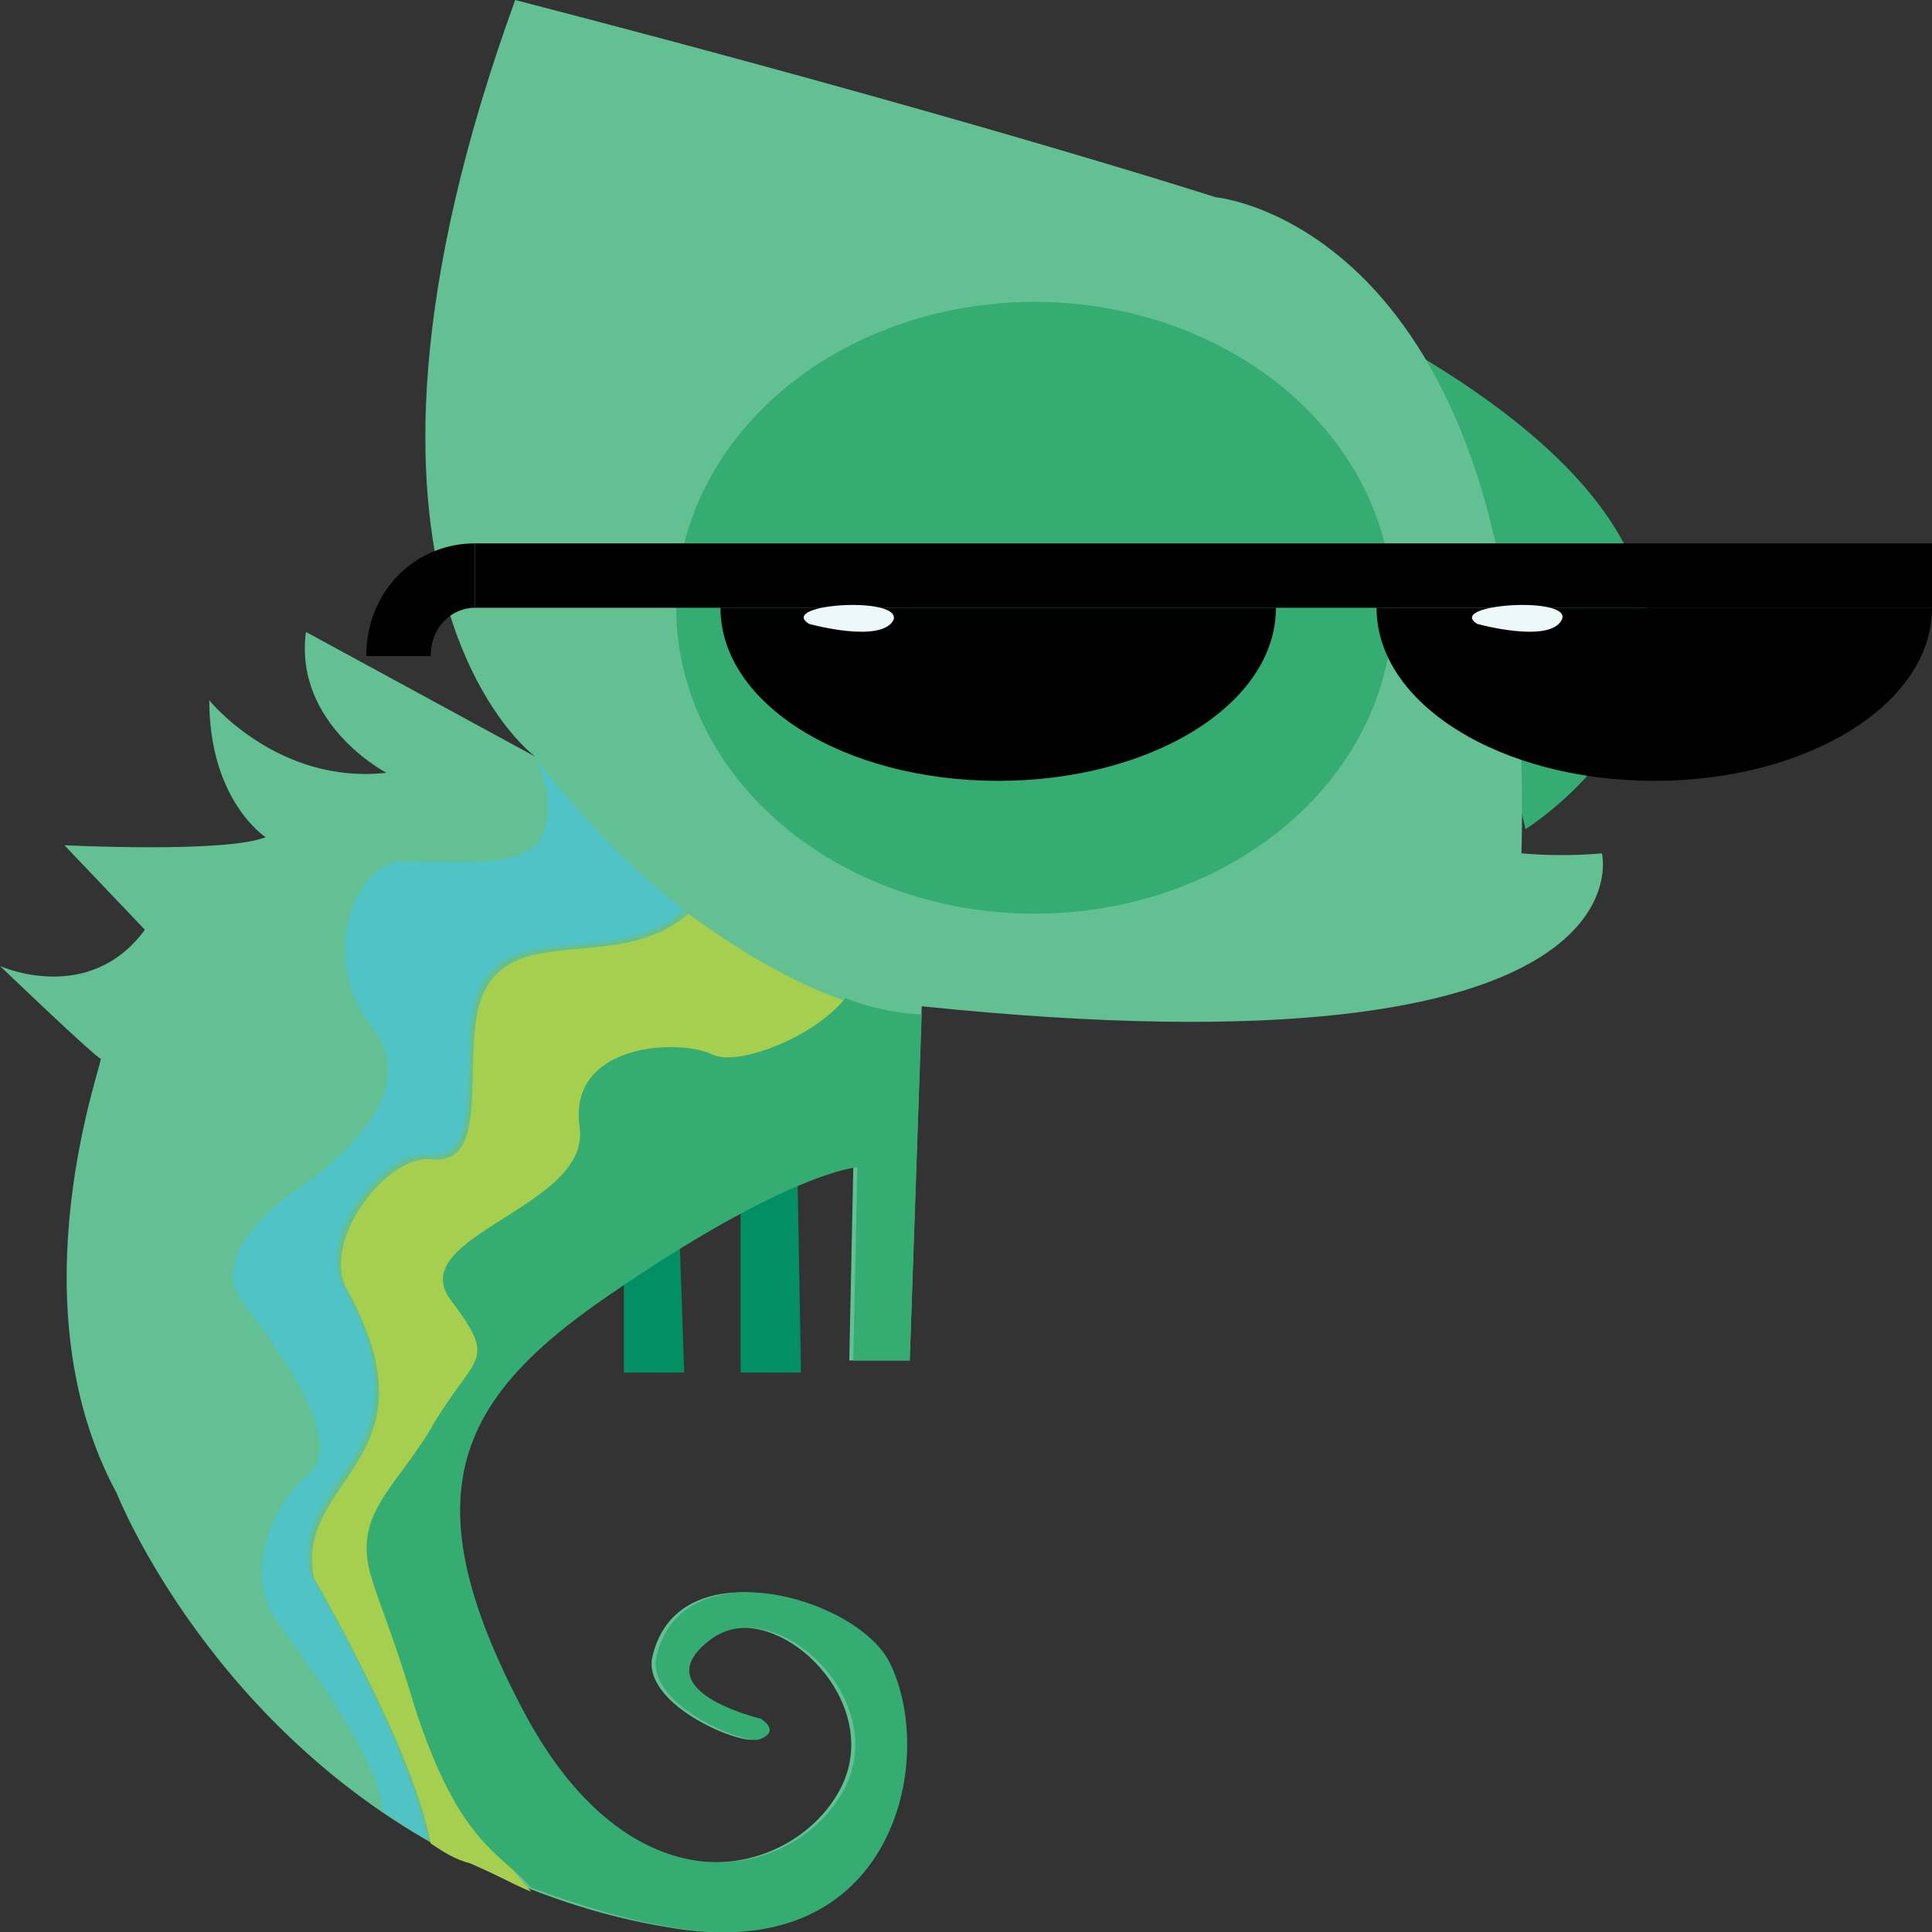 <?xml version="1.0" encoding="utf-8"?>
<!-- Generator: Adobe Illustrator 19.1.0, SVG Export Plug-In . SVG Version: 6.00 Build 0)  -->
<svg version="1.2" baseProfile="tiny" id="Layer_1" xmlns="http://www.w3.org/2000/svg" xmlns:xlink="http://www.w3.org/1999/xlink"
	 x="0px" y="0px" viewBox="0 0 48 48" xml:space="preserve">
<rect x="0" y="0" width="48" height="48" fill="#333333" stroke="none"/>
<g>
	<path fill="#35AC72" d="M37.9,20.6c0,0,8.4-5.2-2.7-11.8"/>
	<path fill="#63C092" d="M2.9,37.1c0,0,2.4,6.1,8.8,9.2c1.5,0.7,3.1,1.3,5,1.6c5.4,0.9,6.5-4.2,5.3-6.6c-0.8-1.6-5.2-2.9-5.8-0.1
		c-0.2,1.2,2.3,2.2,2.6,2c0.5-0.2,0-0.5,0-0.5s-3-0.7-1.2-2c1.6-1.1,4.4,1.5,3.3,3.7c-1.1,2.2-5.2,3.4-8-1.9s-1.7-7.7,2.1-10.3
		c4.5-3.1,6.2-3.2,6.2-3.2l-0.1,4.8h1.5l0.3-8.8c18.3,1.9,16.9-3.8,16.9-3.8s-0.9,0.1-2,0c0.4-15.6-7.6-16.3-7.6-16.3S24,2.9,12.8,0
		c-5.3,14.6,0.5,18.8,0.5,18.8l-5.7-3.1c-0.3,2.3,2,3.5,2,3.5c-2.7,0.3-4.4-1.8-4.4-1.8c0,2.5,1.4,3.4,1.4,3.4
		C5.6,21.2,1.6,21,1.6,21l2,2.1C2.2,25,0,24,0,24s2.4,2.3,2.5,2.3S0.3,32.3,2.9,37.1z"/>
	<polygon fill="#028F63" points="18.4,34.1 19.9,34.1 19.8,28.4 18.4,28.7 	"/>
	<polygon fill="#028F63" points="15.5,34.1 17,34.1 16.8,28.4 15.5,28.7 	"/>
	<ellipse fill="#35AC72" cx="25.7" cy="15.1" rx="8.9" ry="7.6"/>
	<g>
		<g>
			<path fill="#010101" d="M17.9,15.1c0,2.4,3.1,4.3,6.9,4.3s6.9-1.9,6.9-4.3"/>
			<path fill="#010101" d="M34.2,15.1c0,2.4,3.1,4.3,6.9,4.3s6.9-1.9,6.9-4.3"/>
			<rect x="11.8" y="13.5" fill="#010101" width="36.2" height="1.6"/>
			<g>
				<path fill="#010101" d="M10.7,16.3H9.1c0-1.6,1.2-2.8,2.7-2.8v1.6C11.2,15.1,10.7,15.6,10.7,16.3z"/>
			</g>
		</g>
		<path fill="#EDF8FB" d="M36.7,15.5c0,0,1.8,0.5,2.1-0.1C39.1,14.8,35.9,15,36.7,15.5z"/>
		<path fill="#EDF8FB" d="M20.1,15.5c0,0,1.8,0.5,2.1-0.1C22.4,14.8,19.3,15,20.1,15.5z"/>
	</g>
	<path fill="#50C3C7" d="M8.5,31.9c-0.6-1.2,1-3.3,2.1-3.2c1.6,0.2,0.7-2.8,1.3-4.1c0.8-1.8,3.4-0.5,5.1-2c-1.2-0.9-2.5-2.2-3.8-3.9
		c0.2,0.2,0.6,1.2,0.3,2c-0.3,0.9-2.1,0.7-3.5,0.7c-1.1,0-2.2,2.3-0.7,4.2c1.4,1.9-2,4-2,4s-2.2,1.5-1.3,2.7
		c0.9,1.2,2.6,3.5,1.7,4.3c-0.9,0.7-1.7,2.5-0.8,3.7c0.7,1,2.6,3.5,2.6,4.7c0.4,0.2,0.7,0.5,1.1,0.7c-0.4-2.3-2.9-6.6-2.9-6.6
		C7.2,36.6,10.9,36.2,8.5,31.9z"/>
	<path fill="#A6CF4F" d="M17.1,22.7c-1.7,1.5-4.3,0.2-5.1,2c-0.6,1.4,0.3,4.3-1.3,4.1c-1.1-0.1-2.7,2-2.1,3.2
		c2.4,4.3-1.3,4.7-0.8,7.2c0,0,2.5,4.3,2.9,6.6c0.3,0.2,0.6,0.4,1,0.5c0.5,0.2,1,0.5,1.5,0.7c-0.8-0.9-2.6-3.2-1.6-3.7
		c1.2-0.6,0.4-2.8-0.3-3.2c-0.6-0.5-1.5-2.5-0.8-4c0.7-1.6,2.4-2.4,1.2-3.9c-1.2-1.6,3.1-2,2.8-4.1c-0.3-2,2.5-2.1,3.3-1.8
		c0.6,0.3,2.5-0.4,3.3-1.4C19.9,24.5,18.6,23.8,17.1,22.7z"/>
	<path fill="#35AC72" d="M22.6,33.9l0.3-8.7c-0.4,0-1.1-0.1-1.9-0.4c-0.8,1-2.7,1.7-3.3,1.4c-0.8-0.4-3.6-0.3-3.3,1.8
		c0.3,2-4.4,2.7-3.2,4.3c1.2,1.6,0.6,1.3-0.5,3.2c-0.9,1.5-1.9,2.1-1.5,3.6c0.2,0.7,0.6,1.6,1.1,3.3c1.1,3.4,2.1,3.6,2.9,4.5
		c1.1,0.4,2.3,0.8,3.6,1c5.4,0.9,6.5-4.2,5.3-6.6c-0.8-1.6-5.2-2.9-5.8-0.1c-0.2,1.2,2.3,2.2,2.6,2c0.5-0.2,0-0.5,0-0.5
		s-3-0.7-1.2-2c1.6-1.1,4.4,1.5,3.3,3.7c-1.1,2.2-5.2,3.4-8-1.9s-1.7-7.7,2.1-10.3c4.5-3.1,6.2-3.2,6.2-3.2l-0.1,4.8H22.6z"/>
</g>
</svg>
